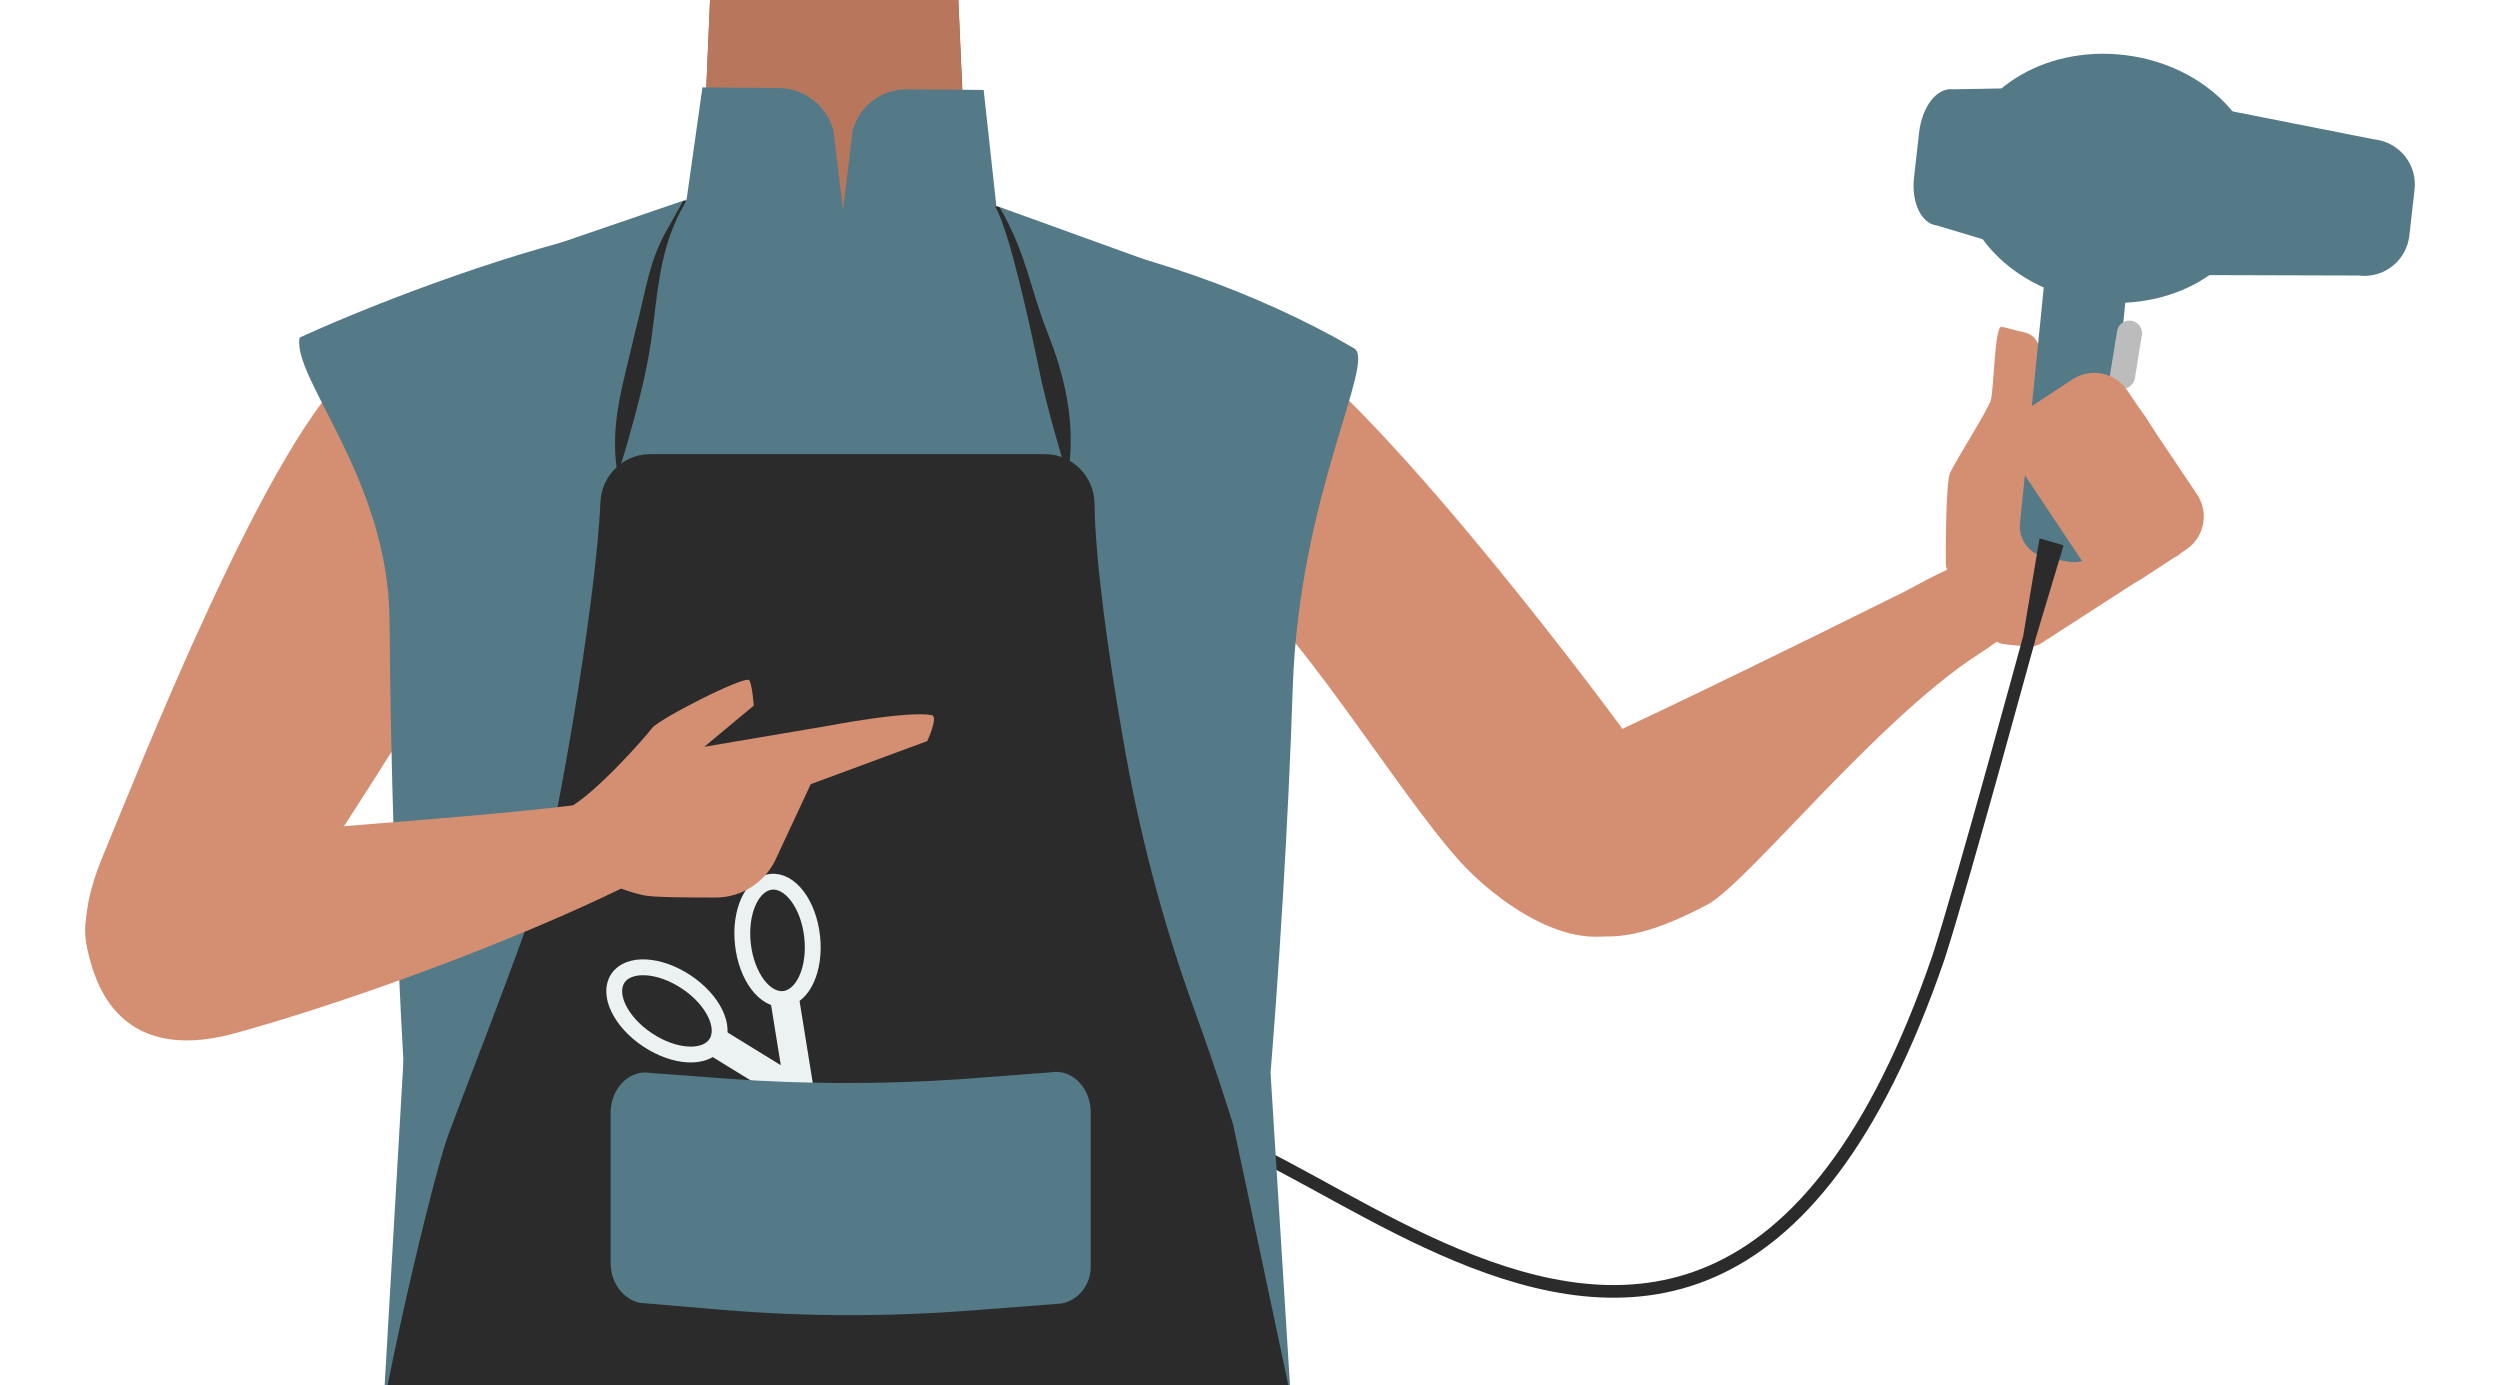 <?xml version="1.0" encoding="utf-8"?>
<!-- Generator: Adobe Illustrator 26.0.3, SVG Export Plug-In . SVG Version: 6.00 Build 0)  -->
<svg version="1.1" id="Calque_1" xmlns="http://www.w3.org/2000/svg" xmlns:xlink="http://www.w3.org/1999/xlink" x="0px" y="0px"
	 viewBox="0 0 394.7 218.7" style="enable-background:new 0 0 394.7 218.7;" xml:space="preserve">
<style type="text/css">
	.st0{fill:#D48F72;}
	.st1{fill:#547A87;}
	.st2{fill:none;stroke:#BCBCBC;stroke-width:3.965;stroke-linecap:round;stroke-miterlimit:10;}
	.st3{fill:#2B2B2B;}
	.st4{fill:none;stroke:#2B2B2B;stroke-width:2;stroke-miterlimit:10;}
	.st5{fill:#8E5736;}
	.st6{fill:#B8775C;}
	.st7{fill:none;stroke:#ECF2F2;stroke-width:2.502;stroke-miterlimit:10;}
	.st8{fill:none;stroke:#ECF2F2;stroke-width:2.502;stroke-miterlimit:10;}
	.st9{fill:none;stroke:#ECF2F2;stroke-width:4.536;stroke-miterlimit:10;}
	.st10{fill:#ECF2F2;}
</style>
<path class="st0" d="M314.2,100.4c0.5,0.7,1.3,1.2,2.2,1.3l3.8,0.4c0.6,0,1.4-0.1,2-0.5l20.6-13.3c0.2-0.2,0.4-0.3,0.7-0.4
	c0.9-0.3,1.4-1.5,1.7-2.9c0.7-3.2,0.3-6.5-1.2-9.5l-1.6-3.4c-0.2-0.4-0.3-0.7-0.6-1.1c-0.8-1.5-3.2-5.5-3.3-5.5c0,0-3.8-5.6-5.6-3.8
	c-0.1,0.1-0.2,0.2-0.4,0.3l-8.6,6.1c-1.5,1-3.3-0.4-2.7-2.1l1.4-3.8c0.1-0.4,0.1-0.9,0.1-1.4l-0.7-5.6c-0.1-1.3-1-2.4-2.3-2.7
	c-1.4-0.3-3-0.8-3.7-0.9c-1.1-0.2-1.2,10-1.7,11.6s-5.5,9.5-6.4,11.4c-0.7,1.6-0.7,11.2-0.7,14.3c0,0.6,0.2,1.2,0.6,1.8L314.2,100.4
	z"/>
<path class="st1" d="M331.8,84.9l4-39.7c0.2-2.5-1.7-4.9-4.4-5.3l-3.3-0.6c-2.7-0.4-5,1.3-5.2,3.8l-4,39.7c-0.2,2.5,1.7,4.9,4.4,5.3
	l3.3,0.6C329.3,89.1,331.6,87.5,331.8,84.9z"/>
<line class="st2" x1="333.6" y1="71.6" x2="334.7" y2="64.8"/>
<line class="st2" x1="335.1" y1="59.4" x2="336.2" y2="52.6"/>
<ellipse transform="matrix(0.119 -0.993 0.993 0.119 265.476 355.568)" class="st1" cx="333.1" cy="28.2" rx="19.6" ry="23.7"/>
<path class="st1" d="M340.4,15.2l34.4,6.8c4,0.4,6.9,4,6.4,8l-0.8,7.1c-0.4,4-4,6.9-8,6.4l-35.5-0.1L340.4,15.2z"/>
<path class="st1" d="M329.9,13.7l-21.6,0.4c-2.5-0.3-4.8,2.7-5.3,6.7l-0.8,7.1c-0.5,4,1.1,7.4,3.6,7.7l21,6.3L329.9,13.7z"/>
<g>
	<polygon class="st3" points="325.8,86.1 316.8,116.1 322,85 	"/>
</g>
<path class="st4" d="M176.9,185.5c9.8-37.9,88.9,83.2,129.2-34.5c3.8-11.8,14.2-50,14.2-50"/>
<path class="st0" d="M320.2,64.5l7-4.6c2.9-1.9,6.8-1.1,8.7,1.8l11,16.4c1.9,2.9,1.1,6.8-1.8,8.7l-7,4.6c-2.9,1.9-6.8,1.1-8.7-1.8
	l-11-16.5C316.7,70.3,317.3,66.4,320.2,64.5z"/>
<g id="Calque_1_00000005947739927398834880000013823124980591568053_">
	<g id="Calque_12">
		<path class="st5" d="M203.5,79.3c0,0-0.1,3.9-9.3,10c-10.9,7.3-6.9,21.4-8.4,28.7c-1,4.9-9.9,17.3-13.7,16.6
			c-10.8-2-16.9-16.2-26.7-20.4c-5.7-2.4-8.2-4.7-13.7-2c-5.5-2.8-8-0.5-13.7,2c-9.8,4.2-15.8,18.5-26.7,20.4
			c-3.9,0.7-12.7-11.7-13.7-16.6c-1.5-7.3,2.5-21.4-8.4-28.7c-9.2-6.1-11.6-11-11.6-11c-7-17.1-6.1-26.7,3.9-29.7s29.4-7,38.6-10.1
			c4.7-1.6,8.5-3.4,10.6-5.8l1.6-37.3l18.3-0.6h2.2l14.3,0.5l4,0.1l0.7,15.7l0.6,12.9v0.5l0.4,8.2c0.4,0.5,0.9,0.9,1.5,1.3
			c2.7,2,6.8,3.2,11.6,4.2c6.5,1.3,22.9,22.6,30.1,24c3.1,0.6-2.8-0.9,0,0C205.8,65,210.5,62.2,203.5,79.3z"/>
		<path class="st6" d="M154.2,33.9c-5.4,4.2-18.8,11.4-21.3,12.6c-8.2,3.9-28.3-5-32.8-8.1c4.7-1.6,8.5-3.4,10.6-5.8l1.6-37.3h38.8
			l1.2,28.5v0.5l0.4,8.2C153.1,33,153.6,33.5,154.2,33.9z"/>
	</g>
</g>
<path class="st0" d="M85,67.4c2.6,15.8-32.2,64.2-38.6,75.6c-3,5.4-12.7,17.4-23.6,15c-13.8-3.6-8.7-17.7-6.5-23
	c4.6-10.9,26.5-67.3,40.1-77.4c6.9-5.1,12-3.8,24.9-2.5C89.6,55.9,83.9,60.9,85,67.4L85,67.4z"/>
<path class="st0" d="M166.7,59.2c2.9,19.6,17.2,23.3,25.3,29.3c12.7,9.6,28.2,36.1,38.5,47.5c4.8,5.4,18.4,16.4,28.2,9.9l0,0
	c12.3-8.9,2.6-23.9-1.5-29.4c-8.2-11.3-41.8-55.4-57.7-64.5c0,0-10.1-0.8-22.4,4.9C169.2,60.7,165.5,51.1,166.7,59.2L166.7,59.2z"/>
<path class="st0" d="M243.4,142.1c6.3,9.5,17.3,5.4,26.2,0.7c6.3-3.4,26.7-29.1,42.6-39.4c9-5.8,9.5-8.6,6.2-13.9
	c-2.9-4.8-14,2-17.9,4c-39.7,19.7-49.9,24.1-49.9,24.1C233.7,128.3,241.2,138.9,243.4,142.1z"/>
<path class="st1" d="M184.4,42.3l-27.1-9.8l-2-18.3l-12.2-0.1c-4,0-7.5,2.7-8.5,6.6l-1.5,12.4l-1.5-12.4c-1-4-4.6-6.8-8.7-6.8
	l-12-0.1l-2.5,17.7L63.2,47l67.5,42.7L184.4,42.3z"/>
<path class="st1" d="M194.5,220.3c3.8-16.3,8.2-69.4,9.6-111.7c1-30.4,13.2-51.5,9.7-53.6c-15.2-8.9-35.3-15.9-50.7-17.8
	c-11.1-1.3-18.7,28-28.8,28.9c-6.3,0.6-31.5-30.9-37.1-29.8c-14.3,2.7-36.6,10.9-49.9,17c-1.2,6.4,14,22.3,14.2,44.5
	c0.3,44,3.2,104.4,7.6,123"/>
<g id="Calque_10">
	<path class="st1" d="M60.6,220.9l3.1-53.5l136.9,2.1l3.2,51.4c0,2.8-2.8,5.1-6.3,5.1l0,0H67C63.5,226,60.6,223.7,60.6,220.9z"/>
</g>
<path class="st3" d="M165.9,271.1c12.4-1.5,24.4-5.8,35.1-12.4c1.2-0.8,2.2-1.4,2.6-1.8c4.8-4.6,6.2-11.7,4.1-17.9l-13-61.4
	c0,0-2.4-7.9-6-17.8c-5.1-14-8.9-28.5-11.4-43.2c-2.4-13.7-4.4-28.3-4.5-37.2c-0.1-4.2-3.5-7.7-7.8-7.7h-62.4
	c-4.1,0-7.6,3.3-7.8,7.5c-0.7,16.4-7.4,54.6-10,62.2c-3.2,9.8-11.2,30.1-14.1,38c-2.1,5.7-10.9,41.4-13.3,62.1
	c-0.9,8,6.7,15.5,14.3,18.2l4.2,1.5C104.8,271.5,135.6,274.8,165.9,271.1z"/>
<g>
	<path class="st3" d="M108.3,31.8c-5.1,8.6-4.3,16.9-6.2,26c-0.7,3.6-1.7,7.3-2.7,10.9c-0.5,1.8-1,3.6-1.7,5.5h-0.3
		c-1.1-7.5,1-13.6,3-22.3c1.6-6.1,2.1-11.1,5.3-16.3c0.8-1.5,1.2-2.2,2.2-3.9L108.3,31.8z"/>
</g>
<g>
	<path class="st3" d="M157.8,32.7c4.2,7.2,4.7,12.4,7.5,19.6c2.9,7.2,4.5,14.6,3.4,22h-0.3c-0.7-1.8-1.2-3.6-1.7-5.4
		c-1-3.5-2-7.3-2.7-10.8c-1.1-5.4-4.7-22.1-6.9-25.5L157.8,32.7z"/>
</g>
<g>
	
		<ellipse transform="matrix(0.994 -0.11 0.11 0.994 -15.632 14.465)" class="st7" cx="122.8" cy="148.4" rx="5.5" ry="9.3"/>
	
		<ellipse transform="matrix(0.553 -0.833 0.833 0.553 -85.8 159.115)" class="st8" cx="105.3" cy="159.5" rx="5.5" ry="9.3"/>
	<polyline class="st9" points="123.8,157.2 126.3,172.7 112.8,164.4 	"/>
	<g>
		<path class="st10" d="M122.9,169.1c9.7,5.9,18.6,18.7,20.7,29.8C133.8,192.9,125.1,180.3,122.9,169.1L122.9,169.1z"/>
	</g>
	<g>
		<path class="st10" d="M124.3,168.2c9.7,5.9,18.6,18.7,20.7,29.8C135.3,192,126.4,179.3,124.3,168.2L124.3,168.2z"/>
	</g>
</g>
<path class="st1" d="M167.6,205.8l-14.3,1.1c-13,1-26.1,1-39.2-0.1l-13-1.1c-2.7-0.5-4.7-3.2-4.7-6.3v-23.7c0-3.9,3-6.9,6.3-6.3
	c0,0,5.7,0.4,12.1,0.9c12.2,0.9,24.4,0.9,36.6,0.1l14.5-1.1c3.3-0.6,6.3,2.4,6.3,6.3v23.9C172.4,202.7,170.3,205.3,167.6,205.8z"/>
<path class="st0" d="M13.8,149.9c-2.5-11,8.5-15,18.5-17.2c7.1-1.6,43.3-3.4,62.4-6.1c10.8-1.5,16.5-2.6,18.1,3.3
	c1.4,5.3-44.5,24.6-75.6,33.2C17.7,168.5,14.7,153.6,13.8,149.9z"/>
<path class="st0" d="M89.7,127.6c4.2-2.2,12.1-11.1,13.2-12.6s14.9-8.5,15.4-7.6s0.7,4,0.7,4l-7.8,6.5l19.5-3.3
	c0,0,12.4-2.4,16.4-1.7c1.1,0.2-0.7,4.1-0.7,4.1l-18.4,6.8l-5.5,11.8c-1.7,3.7-5.4,6.1-9.5,6.1c-4.6,0-10.1,0-11.6-0.4
	c-0.8-0.2-6.6-1.5-7.3-4.1C93.8,135.5,89.7,127.6,89.7,127.6z"/>
</svg>
